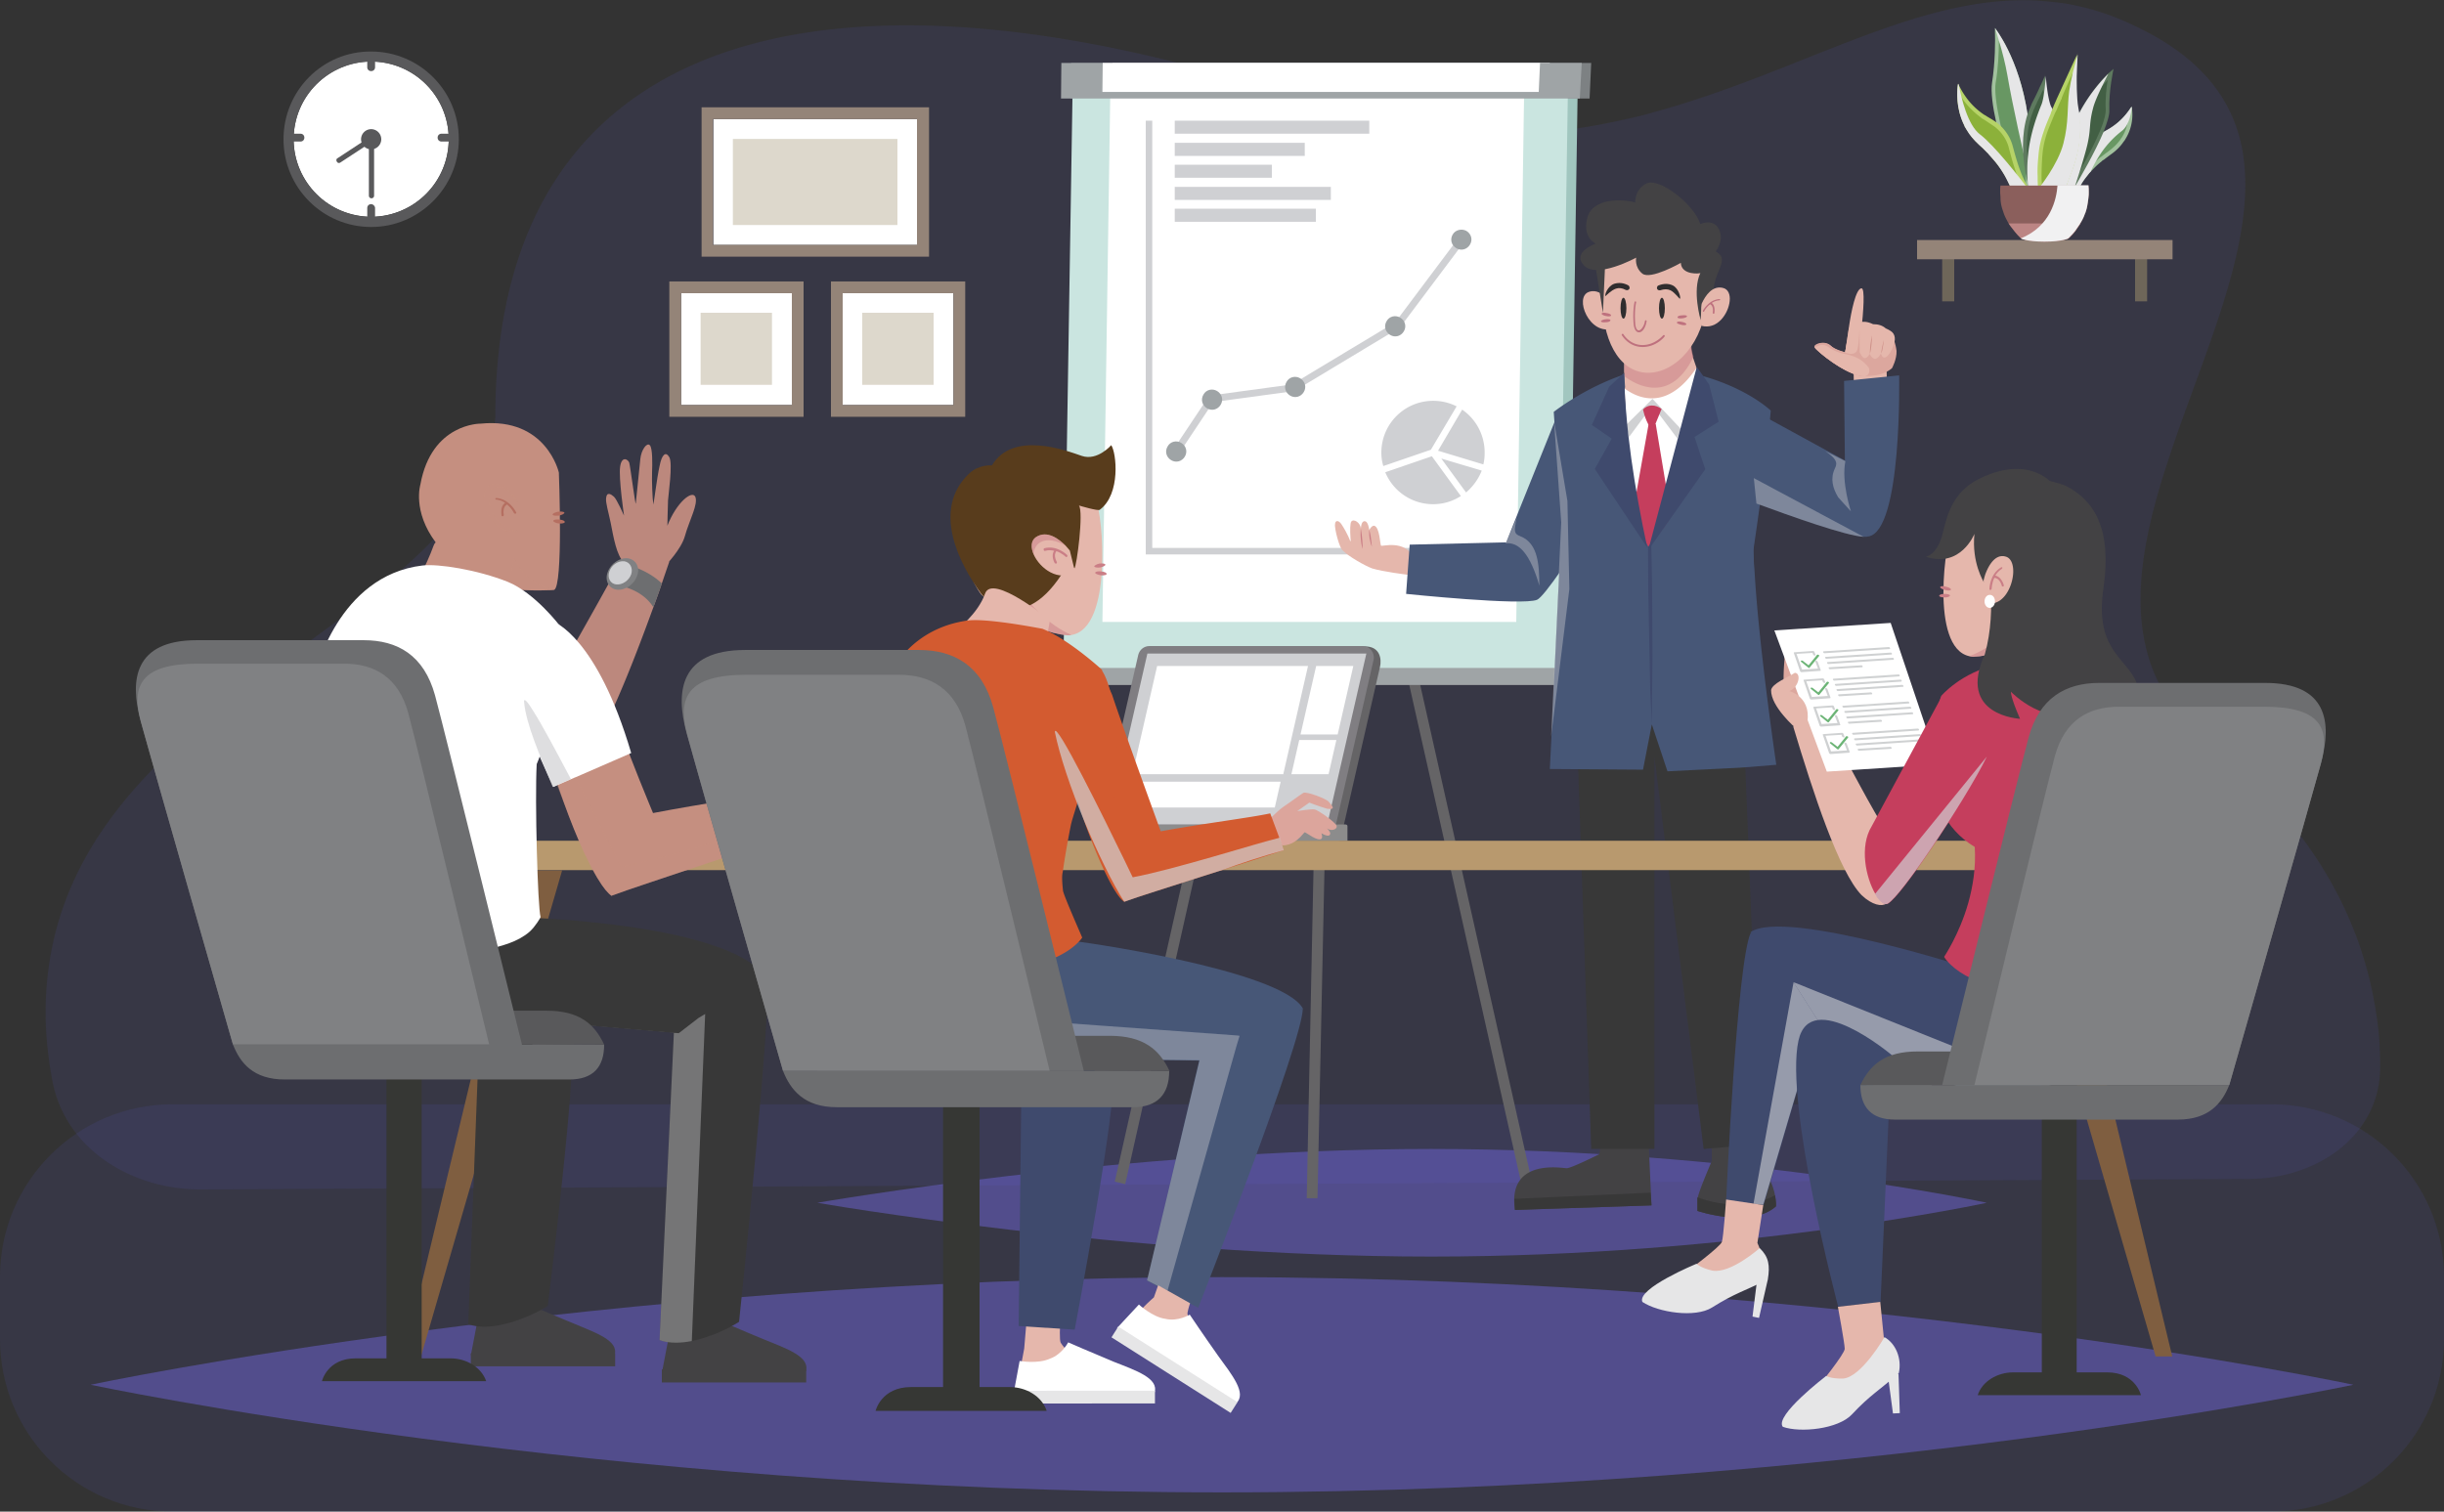 <svg width="708" height="438" fill="none" xmlns="http://www.w3.org/2000/svg"><rect width="100%" height="100%" fill="#333333" stroke="none"/><g clip-path="url(#clip0)"><path opacity=".1" d="M658 319.972H50c-27.614 0-50 22.385-50 50V388c0 27.614 22.386 50 50 50h608c27.614 0 50-22.386 50-50v-18.028c0-27.615-22.386-50-50-50z" fill="#615BE7"/><path opacity=".1" d="M689.498 308.254c.578 20.162-17.67 33.238-37.84 33.342l-593.313 3.058c-20.04.104-39.294-11.565-43.118-31.237a109.94 109.94 0 01-.78-4.502c-.067-.441-.193-.877-.193-1.323-.66-4.819-1.038-9.45-1.038-13.891-.189-92.892 125.269-111.225 130.272-172.743 0-122.753 113.091-135.7 246.667-87.695 30.775 8.222 57.301 6.71 80.995 1.229 1.039-.19 1.983-.473 2.927-.662 1.699-.378 3.398-.85 5.003-1.322C521.749 20.883 555.638-1.795 590.472.188c2.643.189 5.286.473 8.024.85 6.419 1.134 13.027 3.119 19.635 6.332 18.88 8.788 27.943 20.6 31.058 34.114.472 1.984.755 3.969.944 5.953 2.549 24.664-11.423 54.337-21.146 83.253-.377 1.229-.849 2.457-1.227 3.78l-.755 2.268c-9.44 29.956-12.744 58.684 13.593 79.379 32.285 25.42 44.274 54.053 47.767 77.583.566 3.591.944 7.087 1.038 10.489.095 1.418.095 2.741.095 4.064z" fill="#615BE7"/><path d="M566.117 75.032h-3.493v12.285h3.493V75.032zm55.885 0h-3.493v12.285h3.493V75.032z" fill="#6E6659"/><path d="M629.365 69.55h-74.01v5.576h74.01v-5.575z" fill="#948478"/><path d="M601.328 54.053l.095-.378c0-.094.094-.283.094-.378 0-.283.189-1.228.189-1.228.094-.567.189-1.229.377-1.796.378-1.795.756-3.402 1.228-4.725v-.094c.094-.284.188-.473.283-.756v-.095c.472-1.228.944-2.268 1.321-2.93.095-.188.284-.377.378-.472l.283-.283c.755-.567 1.699-1.04 2.738-1.512l.849-.378 1.227-.662c1.983-1.134 4.437-2.74 6.703-5.953.094 1.7-.094 4.725-1.888 7.654v.095l-.189.283c-.094.19-.283.378-.472.567l-.094.19c-.944 1.133-2.077 2.267-3.399 3.212-.66.473-1.321.945-1.982 1.512-.189.19-.378.378-.661.473-.189.189-.377.378-.566.472a32.41 32.41 0 00-2.549 2.552l-.283.283-.095.095c-.283.283-.472.567-.66.85l-.095.19a18.768 18.768 0 00-1.793 2.645s-.189.378-.284.473h-.755v.094z" fill="#689763"/><path d="M616.526 34.114a12.093 12.093 0 01-1.888 5.764l-.094.095-.189.283c-.094.19-.189.284-.283.473l-.189.189c-.849 1.134-1.982 2.079-3.209 3.024-.661.472-1.322.945-1.983 1.512h-.094c-.189.189-.378.283-.567.472-.188.19-.377.378-.566.473-.944.85-1.794 1.7-2.643 2.551l-.283.284-.095.094c-.283.284-.472.567-.755.85l-.283.284c-.472.567-.85 1.229-1.227 1.796v-.284c.094-.567.188-1.228.377-1.795.378-1.796.755-3.308 1.227-4.63v-.095c.095-.284.189-.473.284-.662l.094-.189c.378-1.228.85-2.079 1.227-2.646.095-.189.189-.283.283-.378l.189-.189c.755-.567 1.605-.945 2.643-1.512.284-.094.567-.283.85-.378.094-.094.189-.094.283-.189l.095-.094.283-.095.283-.094.566-.284c1.794-1.04 3.776-2.362 5.664-4.63zm.944-3.213c-2.454 3.874-5.192 5.764-7.646 7.087-.189.095-.378.19-.472.284-.094.094-.283.189-.378.189-1.416.661-2.643 1.228-3.681 1.984-.095.095-.283.19-.378.284-.189.189-.283.378-.472.567-.566.756-1.038 1.89-1.416 3.118l-.283.85c-.472 1.513-.849 3.214-1.227 4.726-.094.661-.283 1.323-.378 1.89-.094.378-.189.85-.189 1.134 0 .189-.094.283-.094.472v.284c0 .283-.094.472-.094.661h1.604l.284-.567c0-.094.094-.094.094-.189.472-.756 1.038-1.7 1.888-2.74.283-.284.472-.567.755-.945l.283-.284c.756-.756 1.511-1.606 2.549-2.457.189-.189.378-.283.567-.472.188-.19.377-.378.66-.473.567-.472 1.228-.945 1.983-1.512 1.51-1.04 2.737-2.268 3.587-3.496.189-.284.378-.473.566-.756 0-.095.095-.095.095-.19 2.549-4.063 2.077-8.032 1.888-9.166-.095-.189-.095-.283-.095-.283z" fill="#A1C19D"/><path d="M617.565 31.184c-.283 2.363-1.039 5.292-2.832 6.71-3.399 2.646-6.136 5.859-8.591 10.773-.188.378-.377.756-.472 1.04l-.283.283a6.646 6.646 0 00-.755.945c-.85 1.04-1.51 1.984-1.888 2.74 0 .095-.094.095-.094.189l-.284.567h-1.604c0-.189.094-.472.094-.661v-.284c0-.094.094-.283.094-.472.095-.378.095-.756.189-1.134.095-.567.284-1.229.378-1.89.378-1.512.755-3.213 1.227-4.725l.283-.85c.472-1.23.944-2.363 1.416-3.12.189-.188.283-.377.472-.566.095-.095.284-.19.378-.284 1.038-.756 2.265-1.323 3.681-1.984.095-.095.284-.095.378-.19.189-.094.378-.188.472-.283 2.454-1.323 5.192-3.213 7.646-7.087 0 0 0 .094.095.283z" fill="#E6E6E7"/><path d="M583.958 54.053c-.944-2.93-3.493-11.245-5.098-18.71-1.133-5.293-1.51-9.167-1.227-11.34.85-5.387.944-11.151.85-14.08 1.982 3.118 6.419 11.056 8.307 23.246.566 3.874.661 11.812.661 16.16v4.724h-3.493z" fill="#689763"/><path d="M579.049 11.907c2.171 3.78 5.57 11.056 7.174 21.356.567 3.875.661 11.718.661 16.065v4.158h-2.549c-1.038-3.213-3.492-11.15-5.003-18.238-1.133-5.292-1.51-8.977-1.227-11.15.755-4.348.944-8.978.944-12.191zm-1.133-3.78v1.04c.095 2.456.095 8.882-.849 14.836-.378 2.551.188 6.898 1.227 11.528 1.605 7.655 4.342 16.16 5.286 19.089h4.437v-5.292c0-5.008-.094-12.474-.661-16.254-2.454-16.253-9.44-24.947-9.44-24.947z" fill="#A1C19D"/><path d="M588.017 49.328v2.93c-2.077-8.694-4.909-21.263-6.514-30.523-1.133-6.52-3.587-13.608-3.587-13.608s6.986 8.694 9.44 25.042c.566 3.685.661 11.15.661 16.16z" fill="#E6E6E7"/><path d="M597.174 54.053c.283-7.37 2.171-14.364 5.569-20.884l.095-.095c3.021-5.67 6.513-9.544 8.401-11.34.095-.094.189-.094.189-.188-.377 2.268-1.038 6.425-.849 10.394.094 1.323-.472 3.402-1.7 6.237-2.36 5.765-6.513 12.947-8.307 15.97h-3.398v-.094z" fill="#425F44"/><path d="M610.579 23.152c-.378 2.363-.756 5.575-.567 8.694 0 .85-.189 2.551-1.605 5.953-2.265 5.481-6.23 12.474-8.118 15.593h-2.454c.377-7.088 2.171-13.797 5.475-20.034l.094-.19c2.455-4.535 5.192-7.937 7.175-10.016zm1.699-3.213s-.567.473-1.511 1.323c-1.982 1.89-5.475 5.859-8.496 11.529-2.926 5.575-5.475 12.852-5.664 21.735h4.248c0-.095.095-.095.095-.19 1.699-2.929 5.947-10.205 8.401-16.064 1.039-2.646 1.794-4.914 1.7-6.426-.189-5.67 1.227-11.907 1.227-11.907z" fill="#5E7A5F"/><path d="M610.767 21.357c-1.699 3.307-3.87 7.654-4.436 10.017-1.133 4.252-.661 5.764-1.416 9.45-.567 3.212-3.21 11.245-3.965 13.607 0 .095-.095.095-.095.19h-4.248c.189-8.884 2.738-16.16 5.664-21.736a47.649 47.649 0 018.496-11.528z" fill="#E6E6E7"/><path d="M588.206 54.053c-.094-.283-.094-.472-.189-.661v-.19l-.094-.094-.189-.85-.094-.378c-.472-2.268-1.133-5.86-1.133-9.734 0-3.307.472-6.237 1.321-8.883.189-.661.472-1.228.661-1.795l.283-.567.756-1.607c.566-1.134 1.038-2.079 1.416-2.929.188-.378.377-.756.472-1.04 0 0 .188-.283.188-.377.189-.378.284-.662.472-.945.189 1.984.567 4.724 1.133 6.52.095.283.189.567.283.756.095.094.095.283.189.378.095.189.095.283.189.472.472 1.418.472 3.497-.094 6.804v.095c-.378 2.173-1.039 5.008-1.983 8.6v.094c-.189.567-.283 1.228-.472 1.89 0 0-.377 1.417-.566 2.079v.094a70.867 70.867 0 00-.567 2.174l-.094.188h-1.888v-.094z" fill="#425F44"/><path d="M591.888 25.987c.189 1.607.472 3.308.944 4.63.094.284.189.567.283.756.095.19.095.284.189.378.094.095.094.19.189.378.472 1.323.377 3.402-.189 6.52v.095c-.378 2.268-1.038 5.103-1.982 8.6v.189c-.095.472-.284 1.04-.378 1.606l-.094.378v.095c-.189.567-.284 1.228-.472 1.795v.19c-.189.66-.378 1.228-.567 1.89h-1.038c0-.095 0-.095-.095-.19v-.378l-.094-.094c-.094-.19-.094-.473-.189-.662l-.094-.378c-.472-2.268-1.133-5.764-1.133-9.544 0-3.213.472-6.143 1.322-8.694.188-.567.472-1.229.66-1.796l.284-.567c0-.094.094-.189.094-.283l.378-.756.283-.662c.566-1.134 1.038-2.079 1.416-2.929l.283-.567zm.661-4.536s-.189.756-1.322 3.119c-.094.094-.094.283-.189.378-.188.283-.283.661-.472 1.039-.377.85-.849 1.796-1.416 2.93-.188.377-.472.85-.66 1.322 0 .095-.095.19-.095.284-.094.189-.189.378-.283.661-.283.662-.472 1.229-.755 1.89-.944 3.024-1.322 6.143-1.322 9.072 0 3.875.567 7.466 1.133 9.828 0 .095.094.284.094.378.095.284.189.567.189.85v.095c.095.284.095.567.189.756v.095c0 .094.094.188.094.283h2.644c.283-1.04.566-1.984.755-2.835.189-.661.377-1.323.566-1.89.189-.756.378-1.417.567-2.079.944-3.685 1.604-6.52 1.982-8.788.661-3.686.566-5.67.094-7.088-.094-.189-.094-.378-.188-.567-.095-.094-.095-.189-.189-.283-.095-.189-.189-.473-.283-.662-.756-2.551-1.228-6.992-1.322-8.41.189-.189.189-.378.189-.378z" fill="#5E7A5F"/><path d="M594.342 38.933c-.377 2.268-1.038 5.103-1.982 8.789a62.283 62.283 0 00-.566 2.079c-.189.661-.378 1.228-.567 1.89-.283.945-.566 1.89-.755 2.834h-2.737c0-.094-.095-.188-.095-.283v-.094c-.094-.19-.094-.473-.189-.757v-.094c-.188-2.268-.283-5.386.095-8.6.566-6.047 2.737-11.717 3.87-14.458.661-1.7 1.039-5.48 1.227-8.315.095 1.417.472 5.764 1.322 8.41.094.283.189.472.283.661 0 .095.095.19.189.284.094.189.189.378.189.567.283 1.323.377 3.402-.284 7.087z" fill="#E6E6E7"/><path d="M590.849 54.053c0-.661-.094-1.512-.094-2.457v-.661c0-1.89.094-3.686.189-5.387.094-1.04.189-2.079.377-3.024v-.189a34.438 34.438 0 011.039-3.969c.472-1.417 1.227-3.118 2.077-5.292 0 0 .283-.756.377-1.04.283-.66.566-1.322.85-2.078l.661-1.512.094-.095v-.189c1.699-3.78 3.398-7.56 4.531-10.016-.094 1.04-.094 2.362-.189 3.78 0 .094-.188 6.142.472 9.355.095.567.189 1.04.284 1.606 1.227 8.505-1.322 14.837-2.832 18.522l-.284.662c-.283.661-.472 1.323-.755 1.795h-6.797v.19z" fill="#8CB13A"/><path d="M600.478 21.073v.945c0 .095-.189 6.237.472 9.45.095.567.189 1.04.284 1.512v.094c1.227 8.316-1.322 14.553-2.738 18.239l-.283.756-.567 1.417h-6.136c0-.567-.094-1.228-.094-1.89v-.661c0-1.89.094-3.686.189-5.387.094-1.04.189-2.079.377-3.024v-.094a29.979 29.979 0 011.039-3.97c.472-1.322 1.227-3.118 2.077-5.197l.094-.189a2.83 2.83 0 01.378-.756l.849-1.984c.189-.473.472-.945.661-1.512l.189-.189v-.284a138.093 138.093 0 013.209-7.276zm1.416-5.67s-2.926 6.332-5.852 12.757c-.284.567-.473 1.134-.756 1.701a46.963 46.963 0 00-.849 2.08 4.63 4.63 0 00-.378 1.039c-.849 1.984-1.605 3.78-2.077 5.292a29.917 29.917 0 00-1.132 4.158c-.189 1.04-.284 2.079-.378 3.118-.189 1.985-.283 3.875-.189 5.481v.662c0 1.228.095 2.267.095 3.023h7.835c.283-.566.566-1.322.849-2.173 1.416-3.685 4.437-10.395 3.116-19.561-.095-.567-.189-1.04-.284-1.607-.566-2.929-.472-8.41-.472-9.26.095-2.93.284-5.387.284-6.237.188-.378.188-.473.188-.473z" fill="#B6D367"/><path d="M599.157 52.447c-.283.85-.661 1.606-.85 2.173h-7.741s5.57-6.804 7.175-13.04c1.605-6.238 1.038-10.396 1.699-15.31.472-3.212 1.605-7.748 2.454-10.489-.094.85-.188 3.308-.283 6.237 0 .756-.094 6.331.472 9.26.095.568.189 1.135.283 1.607 1.228 9.167-1.793 15.876-3.209 19.562z" fill="#E6E6E7"/><path d="M582.92 54.053a6.518 6.518 0 01-.283-.756l-.094-.283c-.472-1.134-1.133-2.268-1.888-3.497v-.094l-.095-.095c-.189-.378-.472-.756-.755-1.134a33.857 33.857 0 00-2.832-3.59l-.755-.851-.661-.662c-.566-.567-1.227-1.134-1.794-1.7-1.321-1.23-2.548-2.647-3.492-4.159l-.095-.094c-.189-.284-.283-.567-.472-.85l-.094-.19c0-.094-.095-.094-.095-.189-1.888-3.874-2.076-7.748-1.982-9.922 2.266 3.969 4.72 6.048 6.702 7.465l.284.19c.283.188.66.377.944.566a4177.179 4177.179 0 002.548 1.701c1.133.756 3.682 2.93 4.626 6.804.85 3.497 2.266 8.316 4.154 11.34h-3.871z" fill="#8CB13A"/><path d="M568.099 28.066c1.982 2.93 3.965 4.63 5.57 5.859l.472.378c.283.189.661.378.944.567l.849.567 1.7 1.134c1.038.756 3.492 2.835 4.342 6.426.85 3.213 1.982 7.56 3.682 10.678h-2.455c-.094-.094-.094-.283-.189-.378l-.094-.189-.094-.094c-.472-1.134-1.133-2.268-1.794-3.402v-.19l-.283-.283c-.283-.378-.472-.756-.755-1.134-.85-1.228-1.794-2.457-2.927-3.59l-.283-.284-.283-.284-.378-.378-.189-.189-.094-.094a75.575 75.575 0 01-.283-.284c-.567-.567-1.133-1.04-1.699-1.606-1.322-1.134-2.36-2.457-3.304-3.97l-.095-.188c-.189-.284-.283-.473-.377-.662l-.095-.189-.094-.189v-.094c-1.228-3.024-1.7-5.86-1.794-7.938zm-.849-3.874s-.001.189-.095.472c-.189 1.512-.661 6.52 1.888 11.623 0 .095.095.19.095.284.188.283.377.661.566.945.944 1.512 2.077 3.024 3.587 4.347.661.661 1.322 1.228 1.983 1.89.188.189.377.472.66.661.189.19.378.378.567.662 1.133 1.228 1.982 2.362 2.832 3.496.283.378.566.756.755 1.134.85 1.323 1.51 2.551 1.888 3.496 0 .095.094.19.094.19.189.377.378.755.472 1.133h5.287c-2.36-3.023-3.965-9.26-4.72-12-1.133-4.537-4.437-6.805-4.815-7.088-.755-.567-1.604-1.04-2.548-1.607-.284-.189-.567-.378-.944-.567-2.36-1.606-5.098-3.969-7.458-8.788 0-.095-.094-.189-.094-.284z" fill="#B6D367"/><path d="M587.451 54.62h-4.909c-.094-.283-.283-.661-.472-1.134 0-.094-.094-.189-.094-.189-.472-.945-1.039-2.173-1.888-3.496-.283-.378-.472-.756-.755-1.134-.756-1.134-1.7-2.268-2.832-3.497-.189-.189-.378-.378-.567-.661l-.661-.662c-.566-.661-1.227-1.228-1.982-1.89-1.51-1.417-2.738-2.835-3.587-4.347-.189-.283-.378-.661-.566-.945 0-.094-.095-.189-.095-.283-2.549-5.103-2.077-10.206-1.888-11.623 0-.284.095-.473.095-.473.094.095.094.189.188.284.755 3.874 2.549 11.623 6.136 14.363 4.154 3.119 11.8 12.947 13.877 15.687z" fill="#E6E6E7"/><path d="M605.104 55.66c0 .567 0 1.039-.095 1.606-.094 1.04-.283 2.079-.472 3.024-.189.567-.283 1.134-.566 1.7-.378.946-.755 1.796-1.227 2.647-.095.189-.189.283-.284.472-.377.567-.849 1.229-1.227 1.796-.566.756-1.321 1.512-1.982 2.173 0 0-1.699.945-6.891.945s-6.892-.945-6.892-.945c-.66-.661-1.321-1.323-1.888-2.079-.472-.567-.849-1.134-1.321-1.7-.095-.19-.283-.379-.378-.568-.472-.85-.944-1.7-1.321-2.646l-.567-1.7a10.808 10.808 0 01-.472-3.119c0-.567-.094-1.04-.094-1.606 0-.662 0-1.229.094-1.89h25.488c.095.566.095 1.228.095 1.89z" fill="#8B5F5C"/><path d="M602.743 64.637c-.094.189-.189.283-.283.472-.378.567-.85 1.229-1.227 1.796-.567.756-1.322 1.512-1.983 2.173 0 0-1.699.945-6.891.945s-6.891-.945-6.891-.945c-.661-.661-1.322-1.323-1.888-2.079-.472-.567-.85-1.134-1.322-1.7-.094-.19-.283-.379-.377-.568h20.862v-.094z" fill="#BC8584"/><path d="M605.104 55.66c0 .567 0 1.039-.095 1.606-.094 1.04-.283 2.079-.472 3.024-.189.567-.283 1.134-.566 1.7-.378 1.135-.944 2.174-1.605 3.12-.378.566-.85 1.228-1.227 1.795-.567.756-1.322 1.512-1.983 2.173 0 0-1.699.945-6.891.945s-6.891-.945-6.891-.945c8.685-3.496 10.384-11.34 10.667-15.403h8.968c.095.662.095 1.323.095 1.985z" fill="#F1F1F2"/><path d="M129.374 45.58c2.91-12.074-4.51-24.224-16.572-27.137-12.062-2.913-24.199 4.514-27.109 16.59-2.91 12.074 4.51 24.224 16.572 27.136 12.062 2.913 24.199-4.514 27.109-16.589z" fill="#fff"/><path d="M132.915 40.35c0-14.08-11.422-25.42-25.393-25.42-14.066-.094-25.394 11.34-25.394 25.42 0 14.081 11.422 25.42 25.394 25.42 13.971 0 25.393-11.433 25.393-25.42zm-2.926 0c0 12.38-10.101 22.491-22.467 22.491-12.367 0-22.468-10.111-22.468-22.49 0-12.38 10.101-22.49 22.468-22.49 12.366 0 22.467 10.016 22.467 22.49z" fill="#59595B"/><path d="M107.521 59.156c-.66 0-1.132.473-1.132 1.134v2.362c0 .662.472 1.134 1.132 1.134.661 0 1.133-.472 1.133-1.134V60.29c0-.567-.566-1.134-1.133-1.134zm0-43.186c-.66 0-1.132.473-1.132 1.134v2.363c0 .661.472 1.134 1.132 1.134.661 0 1.133-.473 1.133-1.134v-2.363c0-.661-.566-1.134-1.133-1.134zm19.258 23.908c0 .662.472 1.134 1.133 1.134h2.36c.661 0 1.133-.472 1.133-1.134 0-.661-.472-1.134-1.133-1.134h-2.36c-.661 0-1.133.473-1.133 1.134zm-43.235 0c0 .662.472 1.134 1.133 1.134h2.36c.66 0 1.132-.472 1.132-1.134 0-.661-.471-1.134-1.132-1.134h-2.36c-.567 0-1.133.473-1.133 1.134zm23.978-.283c-.094 0-.283 0-.378.094l-9.345 6.143c-.378.189-.472.661-.189 1.04.189.377.66.472 1.038.188l8.213-5.386v15.025c0 .378.283.756.755.756a.745.745 0 00.756-.756V40.351c0-.284-.189-.473-.378-.662-.283-.094-.378-.094-.472-.094z" fill="#59595B"/><path d="M107.522 43.28a2.942 2.942 0 01-2.926-2.93 2.942 2.942 0 012.926-2.929 2.943 2.943 0 012.927 2.93 2.943 2.943 0 01-2.927 2.93z" fill="#59595B"/><path d="M262.904 37.327h-53.43v30.712h53.43V37.327z" fill="#DDD8CC"/><path d="M259.978 40.256v24.948h-47.672V40.256h47.672zm5.758-5.764h-59.094v36.476h59.094V34.492z" fill="#fff"/><path d="M269.134 31.09h-65.891v43.28h65.891V31.09zm-62.587 39.878V34.492h59.095v36.476h-59.095z" fill="#948478"/><path d="M273.382 87.789H246.95v26.649h26.432V87.789z" fill="#DDD8CC"/><path d="M270.456 90.624v20.884h-20.674V90.624h20.674zm5.758-5.67h-32.096v32.413h32.096V84.954z" fill="#fff"/><path d="M279.613 81.552H240.72v39.217h38.893V81.552zm-35.495 35.815V84.954h32.096v32.413h-32.096z" fill="#948478"/><path d="M226.56 87.789h-26.432v26.649h26.432V87.789z" fill="#DDD8CC"/><path d="M223.633 90.624v20.884H202.96V90.624h20.673zm5.759-5.67h-32.096v32.413h32.096V84.954z" fill="#fff"/><path d="M232.79 81.552h-38.893v39.217h38.893V81.552zm-35.494 35.815V84.954h32.096v32.413h-32.096z" fill="#948478"/><path opacity=".8" d="M681.757 401.24S534.965 432.425 354 432.425 26.243 401.24 26.243 401.24 173.035 370.056 354 370.056s327.757 31.184 327.757 31.184zm-106.2-52.73s-72.028 15.592-160.953 15.592c-88.924 0-177.849-15.592-177.849-15.592s89.019-15.592 177.849-15.592c88.831 0 160.953 15.592 160.953 15.592z" fill="#776AEB" fill-opacity=".53"/><path d="M378.544 347.187h3.115l3.21-151.103h-3.21l-3.115 151.103zm-55.602-4.819l3.021.756 33.04-147.04-3.021-.661-33.04 146.945zm120.833 0l-3.021.756-33.04-147.04 3.021-.661 33.04 146.945z" fill="#656466"/><path d="M310.859 194.194h143.583l2.643-171.23H313.503l-2.644 171.23z" fill="#A1C6BF"/><path d="M322.188 183.043h119.888l2.171-155.26H324.453l-2.265 155.26z" fill="#fff"/><path d="M307.178 198.447h151.04l.377-4.914H307.272l-.094 4.914zm2.926-169.909h150.38l.472-10.3H310.293l-.189 10.3z" fill="#7D8183"/><path d="M322.188 26.648h126.307l.472-8.41H322.282l-.094 8.41z" fill="#fff"/><path d="M308.027 194.194H451.61l2.643-171.23H310.765l-2.738 171.23z" fill="#CAE5E0"/><path d="M319.355 180.208h119.888l2.266-152.425H321.621l-2.266 152.425z" fill="#fff"/><path d="M304.44 198.447h151.04l.284-4.914H304.535l-.095 4.914zm2.927-169.909h150.285l.566-10.3H307.462l-.095 10.3z" fill="#9FA4A6"/><path d="M319.355 26.648h126.402l.378-8.41H319.45l-.095 8.41z" fill="#fff"/><path d="M433.391 160.647h-101.48V34.964h1.888v123.793h99.592v1.89zM396.669 34.964h-56.357v3.78h56.357v-3.78z" fill="#CFD0D3"/><path d="M377.978 41.39h-37.666v3.78h37.666v-3.78zm-9.534 6.332h-28.132v3.78h28.132v-3.78zm17.086 6.426h-45.218v3.78h45.218v-3.78zm-4.342 6.331h-40.876v3.78h40.876v-3.78zm36.343 72.386l7.175 9.828c1.982-1.701 3.587-3.875 4.531-6.332l-11.706-3.496zm6.043-14.175l-6.986 11.907 13.122 3.969c.283-1.134.377-2.268.377-3.402 0-5.198-2.549-9.734-6.513-12.474zm-8.78 13.513l-13.499 4.631a14.99 14.99 0 0013.877 9.26c2.926 0 5.664-.85 8.024-2.362l-8.402-11.529zm-.283-1.89l7.458-12.568a15.001 15.001 0 00-6.797-1.607c-8.307 0-15.01 6.71-15.01 15.026 0 1.323.189 2.646.567 3.874l13.782-4.725z" fill="#CFD0D3"/><path d="M340.312 131.447l10.573-15.876 23.695-3.212 30.302-18.239 18.502-24.664" stroke="#CFD0D3" stroke-width="2" stroke-miterlimit="10"/><path d="M342.2 128.329c1.416.85 1.888 2.551 1.039 3.969-.85 1.417-2.549 1.89-3.965 1.039-1.416-.85-1.888-2.551-1.038-3.969.755-1.417 2.548-1.89 3.964-1.039zm10.384-15.025c1.416.85 1.888 2.551 1.039 3.968-.85 1.418-2.549 1.89-3.965 1.04-1.416-.851-1.888-2.552-1.039-3.969.756-1.417 2.549-1.89 3.965-1.039zm24.072-3.686c1.416.851 1.888 2.552 1.039 3.969-.85 1.417-2.549 1.89-3.965 1.039-1.416-.85-1.888-2.551-1.038-3.968.755-1.418 2.548-1.89 3.964-1.04zm28.981-17.577c1.416.85 1.888 2.552 1.038 3.97-.849 1.417-2.548 1.89-3.964 1.039-1.416-.85-1.888-2.552-1.039-3.97.755-1.417 2.549-1.89 3.965-1.039zM424.8 66.905c1.416.85 1.888 2.551 1.038 3.969-.849 1.417-2.548 1.89-3.964 1.04-1.416-.851-1.888-2.552-1.039-3.97.755-1.323 2.549-1.795 3.965-1.04z" fill="#9FA4A6"/><path d="M463.787 331.122l-.472 3.308s-8.118 4.063-9.44 4.063c-1.322 0-17.275-3.024-15.01 12.096l39.554-1.323-.85-18.616-13.782.472zm27.942 16.065v3.685s15.388 5.198 22.751-1.323c0 0 .094-1.322-.283-3.212a16.518 16.518 0 00-5.287-9.356l-1.416-8.221-11.611 2.929v4.725s-3.682 8.505-4.059 10.584c0 0-.095.095-.095.189z" fill="#434244"/><path d="M504.379 191.643l5.57 139.857-16.426 1.418-14.254-113.682v113.682h-18.314l-4.814-140.708 48.238-.567zm-12.65 155.544v3.685s15.388 5.198 22.751-1.323c0 0 .094-1.322-.283-3.212-10.29 5.48-21.712.85-22.468.567.095.094 0 .189 0 .283zm-13.31 2.079l-.283-3.685-39.459 1.795.189 3.213 39.553-1.323z" fill="#383838"/><path d="M407.431 166.412s31.529 7.654 35.966 5.292c4.342-2.268 16.048-21.735 16.048-21.735l-8.779-11.34-13.971 21.829-28.226-1.228" fill="#E5B7AC"/><path d="M407.525 166.506s-6.892-.85-10.007-1.795c-2.077-.756-6.891-3.497-8.401-5.103-1.039-.378-2.644-6.71-2.36-7.749 0-1.04.944-1.323 1.888.094 1.888 2.93 2.454 4.725 2.454 4.725l5.003 3.78s-3.587 1.04-4.153.095c-.567-.945-1.228-8.6-.472-9.45.66-.851 2.643.283 2.737 2.079 0 0 .095-1.796.755-2.079.661-.284 1.322.094 1.7 2.457 0 0 .66-1.323 1.416-1.229 1.604.378 1.699 5.387 1.982 5.765.283.378 6.608-1.89 9.534 3.402 3.021 5.386-2.076 5.008-2.076 5.008z" fill="#E5B7AC"/><path d="M394.214 153.182a15.238 15.238 0 000 2.929c.095.945.189 1.985.567 2.93-.095-1.89-.189-3.875-.567-5.859zm2.455.378c-.094.85 0 1.606.094 2.457.189.756.284 1.606.661 2.362-.189-1.606-.283-3.213-.755-4.819z" fill="#CA7E86"/><path d="M478.042 124.643s-28.509 47.25-32.757 49.139c-4.248 1.796-37.949-1.7-37.949-1.7l1.038-14.27 27.943-.661 14.537-36.193s14.255-9.733 27.188 3.685z" fill="#475777"/><path opacity=".4" d="M436.128 157.434l3.304-7.371c-.944 3.78-.85 4.631.944 5.292 5.381 2.079 5.475 8.694 5.57 14.364-2.644-9.072-5.853-12.757-9.818-12.285z" fill="#D0D1D3"/><path d="M514.574 221.599l-8.024.661-2.549.189-20.957 1.04-4.531-13.608-2.549 13.135-26.998-.189.472-9.355 2.926-62.086-1.982-27.877-.095-1.417-.188-2.741s12.744-10.111 28.414-12.946c23.317 1.701 34.456 12.568 34.456 12.568s-.189 2.457-.661 6.615a781.842 781.842 0 01-4.059 31.657c0 .284-.189.851-.189 1.512-.094.851 0 1.985 0 3.308v.094c0 .851.095 1.796.189 2.835v.095c1.227 22.207 6.325 56.51 6.325 56.51z" fill="#475777"/><path opacity=".4" d="M449.344 213.472l2.926-62.086-1.982-27.877-.095-1.512 3.871 23.152.566 25.515-5.286 42.808z" fill="#D0D1D3"/><path d="M537.042 117.367c.094-.284-.095-11.623-.095-11.623l9.535-.662.283 12.568-9.723-.283z" fill="#E5B7AC"/><path d="M548.087 106.689s1.416-2.552 1.321-5.009c-.283-2.362-1.038-3.874-1.038-3.874l-12.744-2.835s-1.322 7.938-1.133 8.127c.189.189 4.059 5.764 4.059 5.764s6.042.851 9.535-2.173z" fill="#DCA79E"/><path d="M535.248 98.656l-.661 3.497s-3.02-.756-4.153-1.89c-1.794-1.701-5.003-.473-4.72.378.283.85 9.157 8.316 14.443 8.41 0 0 1.888-1.795 1.038-4.347-.755-2.551-5.947-6.048-5.947-6.048z" fill="#DCA79E"/><path d="M541.195 104.704c.189.662.283 1.323.189 1.89-.189 1.512-1.227 2.457-1.227 2.457-4.248-.094-10.951-5.008-13.499-7.371-.472-.378-.756-.756-.944-.945 0-.094-.095-.094-.095-.189-.283-.85 2.927-2.079 4.72-.378 1.133 1.134 4.154 1.89 4.154 1.89l.661-3.496c.094.094 5.286 3.591 6.041 6.142z" fill="#DCA79E"/><path d="M541.384 106.594c.661 2.174-1.227 2.457-1.227 2.457-4.248-.094-10.95-5.008-13.499-7.371-.472-.378-.755-.756-.944-.945.472-.378 1.321-.661 1.793-.756 1.322-.283 2.832 1.04 2.832 1.04s1.7 1.134 4.343 1.606c2.737.567 4.909 1.512 6.702 3.969zm-2.738-13.23c1.133-.189 2.172-.283 3.965.567 1.511 0 2.738.378 3.682 1.229 1.133.472 1.982 1.04 2.266 1.606.755 1.323.188 2.93-.567 4.631l-.094.094c-.095.095-.095.284-.189.378-.283.567-.944 1.512-1.605 1.701-.944.284-1.133-1.134-1.227-1.134 0 0-.661 1.323-1.51 1.512-.85.284-1.794-1.417-1.794-1.417s-.378 1.039-1.227 1.228c-.85.189-1.416-1.512-1.605-1.606" fill="#E5B7AC"/><path d="M538.647 95.916c.189 0 .283-.095.377-.095h.189c.567-5.386 1.133-12.474 0-12.284-1.605.188-2.926 6.614-3.587 11.15 0 .19-1.038 7.277-1.133 7.466.567.189 2.643.945 3.399-.473.472-.945.66-3.59.755-5.764z" fill="#E5B7AC"/><path d="M544.971 102.436c0-.661.188-1.323.283-1.984.189-.662.283-1.323.472-1.89 0 .661-.189 1.323-.283 1.984-.095.662-.189 1.229-.472 1.89zm-3.304.095c0-.945.094-1.796.189-2.74.094-.851.283-1.796.472-2.647 0 .945-.095 1.796-.189 2.74-.094.946-.189 1.796-.472 2.647z" fill="#CD9088"/><path d="M541.195 155.45c9.911-1.418 8.967-46.682 8.967-46.682l-15.953 1.606.283 27.972 6.703 17.104z" fill="#475777"/><path d="M541.195 155.45c-.283.094-.755.094-1.227.094-5.192-.283-21.052-5.953-31.058-9.639-5.003-1.889-8.496-3.212-8.496-3.212.566-18.711 6.891-24.098 6.891-24.098l31.813 17.388 2.077 19.467z" fill="#475777"/><path opacity=".4" d="M539.873 155.544c-5.192-.283-21.051-5.953-31.057-9.639l-.755-7.37 31.812 17.009zm-3.681-7.371s-2.832-8.504-1.605-14.552l-5.853-2.93c3.21 2.174 3.682 3.308 2.832 5.009-1.416 2.929-.66 5.764.944 8.41l3.682 4.063z" fill="#D0D1D3"/><path d="M477.381 151.103l.094 19.561.378 19.656.189 9.733.472 9.828.094-9.828.094-9.828-.094-19.561-.378-19.561-.283-9.828-.377-9.828-.189 9.828" fill="#3F4A6D"/><path d="M491.918 107.823l-.944 4.347s-.378 1.039-1.038 2.646c-2.077 5.48-7.175 17.86-11.989 23.53-5.003-10.49-6.703-18.711-7.269-22.964-.283-2.173.094-3.212.094-3.212s-.283-3.78-.283-4.631v-7.465l8.779 1.417 10.668-10.206s-.095.756-.189 1.985c-.095 1.7-.189 4.158 0 6.426.094 1.228.377 2.551.661 3.78.755 2.362 1.51 4.347 1.51 4.347z" fill="#E5B7AC"/><path opacity=".5" d="M490.597 103.381c-6.797 13.891-16.709 8.127-20.013 5.67v-6.898l8.779 1.417 10.573-10.395c-.094 1.701-.189 4.158 0 6.426.094 1.323.283 2.646.661 3.78z" fill="#CA7E86"/><path d="M491.446 114.816c-1.604 4.346-5.097 26.932-8.779 33.641-1.699 3.213-3.587 6.142-5.381 8.221a55.662 55.662 0 01-2.832-7.087c-3.209-9.639-3.398-32.98-3.87-37.043 6.042 4.441 13.782 4.63 20.862-5.954v8.222z" fill="#fff"/><path d="M471.056 123.131l7.646-7.559 8.213 8.693-1.039 2.741-7.174-9.544-6.797 9.166-.849-3.497z" fill="#D0D1D3"/><path d="M475.965 118.69c1.321-1.607 3.681-1.512 5.381-.189l-2.644 6.426c-1.416-1.985-2.265-4.064-2.737-6.237z" fill="#C53E5D"/><path d="M484.083 149.496c-1.699 3.213-4.814 6.804-6.608 8.883-1.133-2.362-3.776-6.52-4.625-8.883l4.72-26.554 2.076-.094 4.437 26.648z" fill="#C53E5D"/><path d="M491.54 106.311l-14.065 53.108 16.52-23.436-3.116-9.355 6.986-4.442-2.738-10.772-3.587-5.103zm-21.051 1.701c.283 15.97 3.021 33.452 6.703 50.651l-15.199-22.774 4.909-8.789-5.758-3.969 5.003-11.056 4.342-4.063z" fill="#3F4A6D"/><path d="M467.375 89.868s-2.644-6.804-7.08-5.292c-4.437 1.512.188 12.852 6.891 10.584l.189-5.292z" fill="#E5B7AC"/><path d="M464.26 85.71c-.378 12.285 4.531 22.018 12.838 22.302 8.307.283 16.803-9.072 17.181-21.357.377-12.285-6.042-22.49-14.349-22.68-5.57-.189-11.8 4.442-14.538 11.057-1.416 3.213-1.038 6.71-1.132 10.678z" fill="#E5B7AC"/><path d="M486.915 76.166s-8.779 5.008-11.139 3.118c-2.36-1.89-1.793-4.63-1.793-4.63s-11.423 6.237-15.104 2.268c-3.682-3.875 3.398-6.332 3.398-6.332s-3.776-1.606-2.549-7.087c1.322-6.52 10.856-5.764 13.971-4.82 0 0-.188-3.968 3.399-5.575 3.587-1.606 13.499 5.859 15.481 11.812 0 0 3.682-1.795 5.381 1.512 1.605 3.308-.944 6.426-.944 6.426s1.794.85 1.794 2.268c.094 2.646-2.549 4.82-2.549 10.867 0 0-3.682 1.702-3.587 6.804 0 0-2.549-8.599-.095-13.702 0 .19-5.475.756-5.664-2.93z" fill="#434244"/><path d="M492.863 94.404c4.625 1.228 7.835-3.497 8.212-7.182.189-1.795-.377-3.402-1.888-3.78-3.209-.85-5.192 2.363-6.136 4.347-.472.756-.188 6.615-.188 6.615z" fill="#E5B7AC"/><path d="M498.054 86.655c-3.115.284-4.626 3.213-4.72 3.307-.094.095 0 .284.094.378h.095c.094 0 .189-.094.189-.189 0 0 .566-1.134 1.699-1.984 1.133.567.755 2.457.755 2.457 0 .094.094.283.189.283h.094a.203.203 0 00.189-.189c0-.094.378-2.079-.755-2.929a4.533 4.533 0 012.077-.756h.094c.094 0 .283-.094.283-.284 0 0-.189-.094-.283-.094z" fill="#BE717E"/><path d="M462.277 77.678l2.077 12.946.661-14.742-2.738 1.796z" fill="#434244"/><path d="M485.972 91.947c0 .283.661.378 1.416.283.755-.094 1.322-.378 1.322-.567 0-.283-.661-.378-1.416-.283-.756 0-1.416.283-1.322.567zm-.189 1.512c0-.284.661-.378 1.416-.19.755.095 1.321.473 1.321.662 0 .284-.66.378-1.416.19-.849-.19-1.416-.473-1.321-.662zm-19.258-.662c0-.283-.661-.378-1.416-.283-.755.094-1.322.378-1.322.567 0 .283.661.378 1.416.283.755 0 1.322-.283 1.322-.567zm.188-1.417c0 .283-.661.378-1.416.189-.755-.095-1.321-.473-1.321-.662 0-.283.66-.378 1.416-.189.755.095 1.321.378 1.321.662zm8.119 4.914h-.095c-.377 0-1.321-.284-1.51-2.646-.283-3.875.283-6.048.283-6.142 0-.095.189-.19.283-.19.095 0 .189.19.189.284 0 0-.566 2.173-.283 5.953.094 1.607.566 2.174 1.038 2.174.567 0 1.511-1.04 1.794-2.74 0-.095.189-.19.283-.19.189 0 .189.19.189.284-.283 1.89-1.227 3.213-2.171 3.213zm.85 4.252c3.965.095 6.419-2.835 6.514-3.024a.289.289 0 000-.378c-.095-.094-.284-.094-.378 0 0 0-2.454 2.93-6.136 2.835-3.682-.094-5.381-3.118-5.381-3.118-.094-.095-.189-.19-.377-.095-.095.095-.189.19-.095.378.095.095 1.888 3.308 5.853 3.402z" fill="#BE717E"/><path d="M468.13 83.631c.849-.283 1.793-.189 2.832.378.377.189.849 0 1.038-.284.189-.377 0-.85-.283-1.039-1.416-.756-2.738-.85-4.059-.472-1.983.661-2.926 3.401-2.549 3.59 0 0 1.605-1.7 3.021-2.173zm18.502 2.929c.378-.094-.283-3.023-2.077-3.874-1.227-.567-2.549-.567-4.059 0-.378.094-.566.567-.472.945.094.378.566.567.944.472 1.133-.377 2.077-.377 2.926 0 1.228.568 2.644 2.552 2.738 2.458zM471.15 89.3c0 1.702-.377 3.025-.849 3.025s-.85-1.323-.85-3.024.378-3.024.85-3.024.849 1.418.849 3.024zm11.14 0c0 1.702-.378 3.025-.85 3.025s-.849-1.323-.849-3.024.377-3.024.849-3.024.85 1.418.85 3.024z" fill="#302E2F"/><path d="M385.341 244.845h-61.738c-2.171 0-3.682-1.984-3.21-4.063l11.234-49.139c.377-1.512 1.699-3.497 3.21-3.497l60.604-.85c4.437 0 4.815 3.78 4.343 5.859l-11.234 49.139c-.283 1.512-1.605 2.551-3.209 2.551z" fill="#656466"/><path d="M383.453 242.955h-61.738c-2.171 0-3.681-1.984-3.209-4.063l11.233-49.139c.378-1.512 1.699-2.552 3.21-2.552h61.737c2.172 0 3.682 1.985 3.21 4.064l-11.234 49.139c-.283 1.512-1.604 2.551-3.209 2.551z" fill="#807E82"/><path d="M384.491 238.892h-63.436l11.328-49.517h63.436l-11.328 49.517z" fill="#CFD0D3"/><path d="M390.344 243.711h-70.045v-4.63l69.478-.189c.378 0 .661.283.567.661v4.158z" fill="#8C8C8C"/><path d="M371.747 224.339H328.04l7.174-31.373h43.708l-7.175 31.373zm15.765-11.529H376.75l4.531-19.844h10.762l-4.531 19.844zm-2.643 11.529h-10.762l2.266-9.922h10.762l-2.266 9.922zm-15.576 9.639h-43.424l1.699-7.465h43.424l-1.699 7.465z" fill="#fff"/><path d="M121.964 393.019h-4.908l33.889-140.803h11.895l-40.876 140.803zm502.491 0h4.815l-33.796-140.803H583.58l40.875 140.803z" fill="#7F5E40"/><path d="M146.414 243.617h453.592c3.587 0 6.419 1.89 6.419 4.252 0 2.363-2.927 4.253-6.419 4.253H146.414c-3.588 0-6.42-1.89-6.42-4.253-.094-2.268 2.832-4.252 6.42-4.252z" fill="#B8996E"/><path d="M507.117 270.076l11.895 17.577 4.248 6.331 3.304 1.607 56.64 26.932 11.516-1.89-1.132-2.173-.472-.851-2.266-4.252-5.381-10.301-12.461-21.734c.095 0-55.696-18.239-65.891-11.246z" fill="#3F4A6D"/><path d="M527.224 292.851l-.566 2.74-15.765 53.581-2.832-.284-8.024-.85s3.115-69.551 7.174-77.867l13.028 14.742 6.985 7.938z" fill="#3F4A6D"/><path opacity=".6" d="M526.564 295.591l-15.765 53.486-2.832-.283 11.045-61.141.566-3.024 6.986 10.962z" fill="#D0D1D3"/><path opacity=".6" d="M526.564 295.591l56.64 26.932 9.912-4.914 3.776-1.89-5.947-2.457-70.8-28.444-.567-.189" fill="#D0D1D3"/><path d="M500.037 347.565s-.755 10.867-1.227 12.285c-.472 1.417-9.346 8.032-12.461 10.395-3.115 2.362-7.835 2.362-8.685 3.969-.85 1.606 1.133 3.78 6.797 3.78 5.569 0 9.723-4.725 14.065-5.009 4.343-.378 12.084 0 12.933-2.835.85-2.835-2.36-10.017-2.36-10.017l1.699-10.961-10.761-1.607z" fill="#E5B7AC"/><path d="M512.12 370.717l-2.548 11.151-1.888-.378 1.416-11.34 3.02.567z" fill="#E6E6E7"/><path d="M475.776 377.238c4.531 3.024 15.293 4.725 20.202 1.606 6.608-4.158 9.534-4.819 16.142-8.127.661-4.063.283-6.52-2.36-9.072 0 0-8.401 7.466-13.688 6.521-3.398-.756-4.625-1.985-4.625-1.985s-17.37 7.182-15.671 11.057z" fill="#E6E6E7"/><path d="M520.993 301.544c-4.059 18.333 11.517 77.111 11.517 77.111l12.272-1.417 3.115-71.63s-23.505-19.75-26.904-4.064z" fill="#3F4A6D"/><path d="M532.416 378.655s1.983 10.678 1.983 12.19c-.095 1.512-6.986 10.112-9.44 13.136-2.455 3.024-6.986 4.252-7.364 6.047-.377 1.701 2.077 3.308 7.458 1.89 5.475-1.417 8.213-6.992 12.272-8.41 4.059-1.417 11.706-3.024 11.8-5.953.094-2.93-3.398-9.923-3.398-9.923l-1.039-10.394-12.272 1.417z" fill="#E5B7AC"/><path d="M549.975 398.027l.377 11.434-1.982.095-1.511-11.34 3.116-.189z" fill="#E6E6E7"/><path d="M516.463 413.43c5.097 1.796 16.048.662 20.012-3.591 5.287-5.669 8.024-6.992 13.594-12.001.944-4.252-.944-8.599-4.154-10.395 0 0-6.702 11.624-11.988 12.002-3.493.094-4.909-.756-4.909-.756s-15.104 11.528-12.555 14.741z" fill="#E6E6E7"/><path d="M570.46 190.131c.377.094.755.189 1.132.189 5.004-.189 10.384-2.268 14.727-4.347 5.475-2.646 9.44-5.576 9.44-5.576 6.797-8.126 5.758-18.899 5.758-18.899-2.077-16.915-15.293-17.482-15.293-17.482-6.041-.945-15.764 2.457-20.579 9.166-1.982 2.551-6.702 34.397 4.815 36.949z" fill="#E5B7AC"/><path opacity=".5" d="M570.459 190.131c.378.094.755.189 1.133.189 5.003-.189 10.384-2.268 14.726-4.347l-3.87-4.064c0-.094-5.098 5.765-11.989 8.222z" fill="#CA7E86"/><path d="M564.89 172.554c0-.283-.755-.472-1.605-.472s-1.605.283-1.51.567c0 .283.755.472 1.604.472.85 0 1.511-.283 1.511-.567zm.283-1.701c-.094.284-.85.378-1.699.095-.85-.189-1.511-.567-1.416-.851.094-.283.849-.378 1.699-.094.85.189 1.51.567 1.416.85z" fill="#CA7E86"/><path d="M580.088 197.218s-6.325 13.513 3.115 12.757c9.44-.756 15.67-15.497 15.67-15.497l-2.36-15.026s-16.142.756-16.142 2.363l-.283 15.403z" fill="#E5B7AC"/><path d="M617.659 245.318c0 .945-.094 1.417-.094 1.417-3.682 14.931 0 42.525 0 42.525-1.039 1.133-42.575 2.362-53.619-10.962-.284-.378-.567-.662-.756-1.04 0-.094 4.343-6.331 6.986-15.592 1.322-4.725 2.266-10.3 1.888-16.254-4.531-2.74-7.552-6.331-9.44-10.206-7.269-14.363-.283-33.546-.283-33.546s5.664-6.804 16.425-9.167c6.325-.85 16.709-1.89 21.052-1.134 22.939 3.78 15.292 28.917 15.292 28.917s2.832 18.049 2.549 25.042z" fill="#C53E5D"/><path d="M574.613 151.67s2.926-18.616 23.694-10.962c8.496 4.252 13.499 12.663 11.045 29.673-2.455 17.009 5.475 19.655 9.062 26.27 3.587 6.615-5.664 17.199-14.726 8.883-10.667 5.859-21.146-5.103-21.146-5.103s-.189 1.418 2.643 7.843c0 0-18.408-.85-10.195-18.71 3.776-13.325.567-28.633.567-28.633l-.944-9.261z" fill="#434244"/><path d="M591.605 163.199s-5.758-1.04-6.608-9.734c0 0-1.605 17.199-10.289 15.215 0 0-3.588-5.576-2.738-13.986 0 0-3.965 10.017-14.066 6.615 0 0 3.304-.378 4.909-6.899 1.511-6.52 3.587-12.473 11.139-15.97 14.632-6.898 21.146 2.268 21.146 2.268l-3.493 22.491z" fill="#434244"/><path d="M574.613 168.207l.661 6.426c4.626 1.417 7.741-4.252 7.93-8.694.094-2.268-.567-4.158-2.077-4.63-3.21-1.04-5.192 2.835-6.042 5.197a42.777 42.777 0 00-.472 1.701z" fill="#E5B7AC"/><path d="M579.617 164.427c-3.21 1.985-3.305 6.048-3.305 6.237 0 .189.095.284.284.284.094 0 .094 0 .189-.095.094-.094.188-.189.188-.283 0 0 0-1.512.756-3.119 1.604 0 2.171 2.268 2.171 2.268 0 .189.189.284.377.189h.095c.094-.094.189-.189.094-.378 0-.094-.661-2.457-2.454-2.74.377-.662 1.038-1.418 1.793-1.89 0 0 .095 0 .095-.095.189-.094.189-.283.094-.472 0 0-.189 0-.377.094z" fill="#CA7E86"/><path d="M577.917 174.255c0 1.039-.661 1.89-1.51 1.89-.85 0-1.511-.851-1.511-1.89 0-1.04.661-1.89 1.511-1.89.944 0 1.51.85 1.51 1.89z" fill="#fff"/><path d="M519.483 210.542s3.493-3.591 8.78-2.929c0 0 4.436 8.883 10.667 20.223 2.549 4.725 5.475 9.827 8.496 14.93.377.662.849 1.418 1.227 2.079 2.454 4.064.85 15.026-2.266 17.01-1.227.85-3.964.472-7.08-2.457-6.513-6.615-14.065-29.672-19.824-48.856z" fill="#E5B7AC"/><path d="M517.029 190.036c-.283 3.591-.661 7.371.094 13.324l14.632 3.213-14.726-16.537z" fill="#DCA79E"/><path d="M555.262 216.496l1.51 5.292-27.565 1.795-15.198-40.918 33.701-2.173 12.272 36.382-4.72-.378z" fill="#fff"/><path d="M547.332 188.052l-18.786 1.228c-.188 0-.283-.094-.377-.283-.095-.095 0-.284.189-.284l18.785-1.228c.189 0 .283.094.378.283.094.189 0 .284-.189.284zm.567 1.606l-18.786 1.229c-.189 0-.283-.095-.378-.284-.094-.094 0-.283.189-.283l18.786-1.229c.189 0 .283.095.377.284 0 .094 0 .283-.188.283zm.566 1.512l-18.786 1.229c-.189 0-.283-.095-.377-.284-.095-.189 0-.283.188-.283l18.786-1.229c.189 0 .283.095.378.284 0 .189-.095.283-.189.283zm-9.063 2.174l-9.251.567c-.189 0-.283-.095-.378-.284-.094-.189 0-.283.189-.283l9.251-.567c.189 0 .284.094.378.283 0 .189 0 .284-.189.284zm-12.177 1.039l-5.287.378a.52.52 0 01-.472-.283l-1.793-5.198c-.095-.189 0-.283.189-.283l5.286-.378c.189 0 .378.094.472.283l.283.756c.095.189 0 .284-.189.284a.521.521 0 01-.472-.284l-.188-.472-4.626.283 1.605 4.536 4.625-.283-.755-1.985c-.094-.189 0-.283.189-.283s.378.094.472.283l.85 2.363c.094.189 0 .283-.189.283z" fill="#CFD1D2"/><path d="M524.11 193.533c-.095 0-.189 0-.284-.095l-1.982-1.606c-.189-.095-.189-.284-.094-.378.094-.095.283-.095.472 0l1.699 1.323 2.454-3.024c.095-.095.283-.095.472 0 .189.094.189.283.095.378l-2.644 3.213c-.094.189-.094.189-.188.189z" fill="#6CB476"/><path d="M550.164 195.99l-18.785 1.228c-.189 0-.284-.094-.378-.283-.095-.095 0-.284.189-.284l18.785-1.228c.189 0 .284.094.378.283 0 .095-.095.284-.189.284zm.567 1.512l-18.786 1.228c-.189 0-.283-.094-.378-.283-.094-.095 0-.284.189-.284l18.786-1.228c.189 0 .283.094.377.283 0 .189-.094.284-.188.284zm.471 1.512l-18.785 1.228c-.189 0-.284-.094-.378-.283-.094-.095 0-.284.189-.284l18.785-1.228c.189 0 .284.094.378.283.094.189 0 .284-.189.284zm-9.062 2.173l-9.251.567c-.189 0-.283-.095-.377-.284-.095-.094 0-.283.188-.283l9.252-.567c.188 0 .283.094.377.283.095.189 0 .284-.189.284zm-12.083 1.134l-5.287.378a.521.521 0 01-.472-.284l-1.793-5.197c-.095-.189 0-.283.189-.283l5.286-.378c.189 0 .378.094.472.283l.283.756c.094.189 0 .284-.189.284a.521.521 0 01-.472-.284l-.188-.472-4.626.283 1.605 4.536 4.625-.284-.755-1.984c-.094-.189 0-.283.189-.283s.377.094.472.283l.85 2.362c.094.095-.001.284-.189.284z" fill="#CFD1D2"/><path d="M526.942 201.376c-.095 0-.095 0 0 0-.095 0-.189 0-.284-.094l-1.982-1.607c-.189-.094-.189-.283-.094-.378.094-.094.283-.094.472 0l1.699 1.323 2.454-3.024c.094-.094.283-.094.472 0 .189.095.189.284.095.378l-2.644 3.213c-.094.189-.188.189-.188.189z" fill="#6CB476"/><path d="M552.901 203.833l-18.785 1.228c-.189 0-.283-.094-.378-.283-.094-.095 0-.284.189-.284l18.786-1.228c.188 0 .283.094.377.283.095.189 0 .284-.189.284zm.567 1.512l-18.786 1.228c-.189 0-.283-.094-.377-.283-.095-.095 0-.284.188-.284l18.786-1.228c.189 0 .283.094.378.283.094.189 0 .284-.189.284zm.566 1.606l-18.785 1.229c-.189 0-.284-.095-.378-.284-.094-.094 0-.283.189-.283l18.785-1.229c.189 0 .284.095.378.284 0 .094 0 .283-.189.283zm-9.062 2.174l-9.251.567c-.189 0-.283-.095-.377-.284-.095-.094 0-.283.188-.283l9.252-.567c.188 0 .283.094.377.283.095.095 0 .284-.189.284zm-12.083 1.039l-5.287.378a.52.52 0 01-.472-.283l-1.793-5.198c-.095-.189 0-.283.189-.283l5.286-.378c.189 0 .378.094.472.283l.283.756c.095.189 0 .284-.189.284a.521.521 0 01-.472-.284l-.188-.472-4.626.283 1.605 4.536 4.625-.283-.755-1.985c-.094-.189 0-.283.189-.283s.378.094.472.283l.85 2.363c.094.189 0 .283-.189.283z" fill="#CFD1D2"/><path d="M529.679 209.314c-.095 0-.189 0-.283-.095l-1.983-1.606c-.189-.095-.189-.284-.094-.378.094-.095.283-.095.472 0l1.699 1.323 2.454-3.024c.095-.095.284-.095.472 0 .189.094.189.283.095.378l-2.643 3.213c0 .094-.095.189-.189.189z" fill="#6CB476"/><path d="M555.733 211.676l-18.785 1.229c-.189 0-.283-.095-.378-.284-.094-.094 0-.283.189-.283l18.786-1.229c.188 0 .283.095.377.284 0 .189-.094.283-.189.283zm.567 1.607l-18.786 1.228c-.189 0-.283-.094-.377-.283-.095-.095 0-.284.188-.284l18.786-1.228c.189 0 .283.094.378.283 0 .095-.095.284-.189.284zm.471 1.512l-18.785 1.228c-.189 0-.283-.094-.378-.283-.094-.189 0-.284.189-.284l18.786-1.228c.188 0 .283.094.377.283.095.189 0 .284-.189.284zm-8.967 2.173l-9.252.567c-.188 0-.283-.094-.377-.283-.095-.095 0-.284.189-.284l9.251-.567c.189 0 .283.095.377.284 0 .189-.094.283-.188.283zm-12.178 1.134l-5.286.378a.518.518 0 01-.472-.283l-1.794-5.198c-.094-.189 0-.283.189-.283l5.286-.378c.189 0 .378.094.472.283l.284.756c.094.189 0 .284-.189.284a.519.519 0 01-.472-.284l-.189-.472-4.626.283 1.605 4.536 4.626-.283-.755-1.985c-.095-.189 0-.283.188-.283.189 0 .378.094.472.283l.85 2.363c.094.094 0 .189-.189.283z" fill="#CFD1D2"/><path d="M532.511 217.157s-.095 0 0 0c-.095 0-.189 0-.283-.094l-1.983-1.607c-.189-.094-.189-.283-.094-.378.094-.094.283-.094.472 0l1.699 1.323 2.454-3.024c.095-.094.284-.094.472 0 .189.095.189.284.095.378l-2.643 3.213c-.095.189-.189.189-.189.189z" fill="#6CB476"/><path d="M556.772 221.788l3.21-4.914-4.72-.378 1.51 5.292z" fill="#BABCBE"/><path d="M520.239 211.015s-7.269-6.237-7.175-11.056c.284-1.89 4.815-3.686 6.892-5.009 1.888.095 1.227 4.158-1.605 5.292 0 0 7.174 1.796 4.909 10.395-1.511 5.103-3.021.378-3.021.378z" fill="#E5B7AC"/><path d="M577.068 215.551c-.189.85-.661 2.079-1.416 3.591v.094c-3.021 6.237-9.912 17.388-16.237 26.743-5.381 7.938-10.384 14.553-12.367 15.781-.188.095-.283.189-.377.189-1.039.189-2.36-.944-3.399-2.834v-.095c-2.737-4.63-4.72-13.702-1.038-19.656l20.296-37.61c-.283.095 15.954 6.898 14.538 13.797z" fill="#C53E5D"/><path opacity=".7" d="M575.557 219.236c-3.021 6.237-9.912 17.388-16.237 26.743-5.381 7.938-10.384 14.553-12.366 15.781-.189.095-.283.189-.378.189-1.038.189-2.36-.945-3.398-2.834v-.095l32.379-39.784z" fill="#D0D1D3"/><path d="M591.49 403.766h10.101v-81.363H591.49v81.363z" fill="#363734"/><path d="M559.603 314.396v-.189l-20.673.189c0 6.426 3.209 10.017 10.006 10.017h81.939c9.063 0 12.839-4.819 14.915-10.017h-86.187z" fill="#6D6E70"/><path d="M620.208 404.264s-1.51-6.615-9.817-6.615h-27.187c-4.532 0-8.968 2.552-10.29 6.615h47.294z" fill="#363734"/><path d="M636.35 314.396s-3.115-9.733-20.201-9.733h-60.605c-9.44 0-13.782 3.78-16.614 9.733h97.42z" fill="#59595B"/><path d="M645.79 314.396s23.506-82.025 26.621-93.459c3.115-11.529 1.888-23.057-16.237-23.057h-48.049c-9.723 0-17.37 4.347-20.485 15.875-3.115 11.529-25.016 100.641-25.016 100.641h83.166z" fill="#6D6E70"/><path d="M645.791 314.396s23.694-82.686 26.526-93.081c2.832-10.395-.094-16.537-16.426-16.537h-42.102c-8.779 0-15.67 3.969-18.503 14.269-2.832 10.395-23.316 95.349-23.316 95.349h73.821z" fill="#808183"/><path d="M140.562 366.37s-1.039 11.624-1.227 13.23c-.189 1.607-2.549 10.867-1.039 12.568 1.511 1.607 10.667 3.308 13.688 1.985 3.021-1.323 6.891-5.103 5.947-6.993-.944-1.89-7.08-7.749-7.835-9.261-.755-1.606.567-14.647.567-14.647l-10.101 3.118z" fill="#E5B7AC"/><path d="M178.039 392.641h-41.631l1.794-9.356s5.381 1.04 8.968-.661c3.587-1.228 5.381-4.914 5.381-4.914s6.891 3.024 13.593 5.764c6.231 2.646 13.216 4.914 11.895 9.167z" fill="#434244"/><path d="M136.388 395.902l41.819-.012-.001-3.78-41.819.012.001 3.78z" fill="#434244"/><path d="M89.397 273.1c3.776 14.742 49.088 35.721 49.088 35.721l-2.832 74.842c6.514 2.552 17.653-1.795 23.034-5.292 0 0 8.873-71.251 6.702-76.165-1.322-5.292-32.002-25.798-34.173-27.688l-8.873-5.576-27.848-17.482s-6.42 16.254-5.098 21.64z" fill="#383838"/><path d="M233.451 397.366H191.82l1.794-9.356s5.381 1.04 8.968-.661c3.587-1.229 5.381-4.914 5.381-4.914s6.891 3.024 13.593 5.764c6.231 2.552 13.216 4.914 11.895 9.167z" fill="#434244"/><path d="M191.727 400.583l41.819-.012-.001-3.78-41.819.012.001 3.78z" fill="#434244"/><path d="M214.099 383.002c-3.21 2.079-8.59 4.536-13.688 5.575-1.51.284-3.021.473-4.531.473-1.699 0-3.399-.189-4.815-.756l4.154-89.112.094-1.701 6.986-3.875 19.352-10.772.472-.284c2.077 4.82-8.024 100.452-8.024 100.452z" fill="#383838"/><path opacity=".4" d="M204.281 293.795l-3.87 94.782c-1.51.284-3.021.473-4.531.473-1.699 0-3.399-.189-4.815-.756l4.154-89.112-64.192-5.481-3.493-6.048 74.671 5.953 2.076.189z" fill="#D0D1D3"/><path d="M222.029 283.495l-17.748 10.3-1.888 1.134-5.758 4.442-1.416-.095-64.192-5.481-3.682-.283-19.824-6.804 8.685 2.741.85-.567 4.153-3.024 10.007-7.371 22.278-12.569s57.49 1.796 68.157 17.105c.094 0 .189.283.378.472z" fill="#383838"/><path d="M160.48 170.948s-6.797.472-13.499-.378c-3.965-.473-7.835-1.418-10.29-3.119-5.38-3.685-10.478-10.3-10.478-10.3-6.797-9.072-4.437-16.726-4.437-16.726 3.21-17.861 17.464-17.672 17.464-17.672 19.069-1.89 22.656 14.175 22.656 14.175s1.322 33.264-1.416 34.02z" fill="#C58F80"/><path opacity=".3" d="M160.481 170.948s-6.797.472-13.5-.378l1.888-8.978c-.094 0 2.36 6.993 11.612 9.356z" fill="#C58F80"/><path d="M150.758 147.512l-.661 6.426c-5.664 1.323-9.44-4.442-9.818-8.883-.189-2.268.567-4.158 2.36-4.63 3.871-.945 6.325 2.929 7.363 5.386.472.945.756 1.701.756 1.701z" fill="#C58F80"/><path opacity=".3" d="M150.002 153.843c-5.664 1.323-9.44-4.441-9.818-8.883-.188-2.267.567-4.157 2.36-4.63 3.871-.945 6.325 2.93 7.364 5.386.188.378-2.266-4.157-4.72-4.535-1.039-.189-3.399 0-3.493 1.512-.661 10.205 8.307 11.15 8.307 11.15z" fill="#C58F80"/><path d="M143.866 144.299c3.776.378 5.569 3.969 5.664 4.158.094.189 0 .378-.189.378h-.189c-.094 0-.189-.095-.283-.189 0 0-.661-1.418-1.982-2.457-1.416.756-.944 3.024-.944 3.024 0 .189-.095.378-.284.378h-.094c-.094 0-.283-.095-.283-.284 0-.094-.472-2.551 1.038-3.591a5.15 5.15 0 00-2.454-.944h-.095c-.188 0-.283-.189-.283-.378.095 0 .189-.095.378-.095zm16.425 6.615c0-.284.85-.473 1.699-.378.944.094 1.699.378 1.605.756 0 .283-.85.472-1.699.378-.85-.095-1.605-.473-1.605-.756zm-.188-1.796c.094.284.849.378 1.793.284.944-.189 1.605-.567 1.605-.851-.094-.283-.849-.378-1.793-.283-.944.189-1.7.567-1.605.85z" fill="#B56F61"/><path d="M145.66 176.05s3.304 14.742-6.797 13.419c-10.101-1.323-19.541-17.954-19.541-17.954s4.154-7.466 6.325-13.514c2.171-6.048 21.334 10.584 21.334 10.584l-1.321 7.465z" fill="#C58F80"/><path d="M193.897 162.726s-.849 2.457-2.171 6.332c-.661 1.984-1.51 4.347-2.454 6.898-5.759 15.876-15.293 40.445-18.88 40.445-7.835 0-15.482-9.639-15.482-9.639 5.192-8.788 14.915-25.892 21.335-37.515a671.191 671.191 0 013.304-6.048c1.132-2.079 2.076-3.78 2.548-4.725l9.44 3.307 2.36.945z" fill="#BC887D"/><path d="M151.984 189.186l2.926 24.475s-24.732 3.591-33.134 2.646c-8.402-.945-12.555-16.726-12.555-16.726s7.741-10.679 42.763-10.395z" fill="#B56F61"/><path d="M200.789 148.551c-.755 2.174-1.793 4.631-2.36 6.71-1.038 3.874-5.569 8.505-5.569 8.505-.378.189-1.228.378-2.172.472-3.492.473-9.44.473-9.912-1.228-2.171-2.079-3.02-7.182-3.87-11.529-.661-3.213-1.51-5.859-1.322-7.182.189-1.89 1.416-1.134 2.266-.378.85.756 2.926 5.481 2.926 5.481s-1.604-10.867-1.132-14.175c.472-3.307 2.36-2.079 2.643-1.134.283.945 1.793 12.569 1.888 11.813.094-.756 1.038-10.301 1.321-12.947.284-2.646 1.888-4.819 2.738-3.969.85.851.755 5.576.661 7.844-.095 2.268.094 7.749.377 9.355.095-.094 1.039-7.749 1.794-11.151.661-3.402 1.794-4.347 2.832-2.551 1.038 1.89-.283 10.867-.378 12.474-.094 2.267-.188 7.37-.188 7.37 2.643-6.803 7.268-10.489 8.118-8.315.378 1.039 0 2.646-.661 4.535z" fill="#BC887D"/><path d="M191.726 169.058c-.661 1.984-1.51 4.347-2.454 6.898-2.077-3.307-5.287-4.914-7.93-5.764-1.794-.567-3.493-.851-5.003-.851a671.191 671.191 0 013.304-6.048l2.832.567c3.587 1.134 6.797 2.835 9.251 5.198z" fill="#6D6E70"/><path d="M184.552 166.884c-.85 2.457-3.493 4.253-5.853 3.969-2.36-.283-3.587-2.646-2.643-5.103.849-2.457 3.493-4.252 5.853-3.969 2.36.378 3.587 2.646 2.643 5.103z" fill="#808183"/><path d="M182.852 166.412c-.66 1.795-2.548 3.118-4.342 2.929-1.699-.189-2.643-1.89-1.982-3.78.66-1.89 2.548-3.118 4.342-2.929 1.699.283 2.549 1.984 1.982 3.78z" fill="#CFD0D3"/><path d="M156.61 265.729c0 .095-1.51 2.741-3.21 4.253-12.838 11.245-54.752 3.591-55.601 2.457 0 0 5.475-29.295 2.36-45.548v-1.607c.094-7.56-8.496-28.538-8.874-29.956 0-.094 6.608-28.538 31.058-31.468 4.625-.567 15.953 1.229 24.733 4.725 7.929 3.213 15.198 12.852 15.198 12.852s-.661 25.798-6.797 39.973c-.566 10.3.283 41.768 1.133 44.319z" fill="#fff"/><path d="M245.157 227.269a84.49 84.49 0 01-6.042-1.985l-4.059 2.93s4.625-.756 5.758-.662c1.133.189 7.363 4.442 7.552 5.481.189 1.04-1.793 1.89-3.304.851.189.094 1.227 1.228 1.133 1.889-.189.662-.85.945-2.926-.189 0 0 .566 1.323.094 1.89-1.322 1.04-5.475-2.456-5.664-2.078-1.794 3.401-5.947 5.386-6.986 5.858-.188.095-.283.095-.283.095l-1.416-4.064-2.926-8.221c1.699-1.701 10.195-6.426 11.139-6.993.944-.567 8.024 1.985 8.59 2.93.378.85 2.644 2.646-.66 2.268z" fill="#C58F80"/><path d="M230.619 241.443c-7.363 2.457-14.254 4.82-20.39 6.899-17.37 5.859-29.548 9.828-32.38 10.962-.377.094-.566.189-.66.283-1.039-.661-2.455-2.362-3.965-4.914-.095-.094-.095-.189-.189-.283-1.227-2.079-2.454-4.536-3.87-7.466-1.983-4.252-3.965-9.166-5.853-14.458-3.304-9.072-6.136-18.9-7.552-26.932-1.039-5.67-1.227-10.395-.283-13.23.283-4.914 11.8-9.166 22.656 15.025 3.776 10.868 11.044 28.255 11.044 28.255 14.255-2.74 30.303-5.008 36.628-6.52l3.115 8.221 1.51 4.064.189.094z" fill="#C58F80"/><path d="M182.853 218.197l-22.562 9.828s-10.572-22.68-12.177-30.996c-1.605-8.316 12.366-16.821 12.366-16.821s12.461 4.347 22.373 37.989z" fill="#fff"/><path opacity=".3" d="M166.711 225.19c6.608 12.662 13.216 25.987 13.216 25.987 13.499-2.646 46.161-12.947 48.899-13.892.094 0 .189-.094.189-.094 8.024-.095 8.59-2.551 8.496-1.795-1.794 3.401-5.947 5.386-6.986 5.858l.095.189a232.581 232.581 0 00-20.391 6.899c-17.369 5.859-29.547 9.828-32.379 10.962-.378.094-.566.189-.661.283-1.416-1.228-2.737-2.929-3.965-4.914-.094-.094-.094-.189-.188-.283-1.322-2.174-2.644-4.725-3.871-7.466-2.077-4.63-3.965-9.733-5.853-14.458-.66-1.606-1.321-3.307-1.982-4.914" fill="#C58F80"/><path opacity=".7" d="M160.102 228.025c-3.681-9.167-7.741-18.144-8.307-24.854.094-.944 1.133.284 2.738 2.93 2.643 4.158 6.702 11.812 10.856 19.656" fill="#D0D1D3"/><path d="M122.153 310.805h-10.195v86.277h10.195v-86.277z" fill="#363734"/><path d="M154.25 302.678v-.189l20.768.189c0 6.521-3.21 10.112-10.101 10.112H82.506c-9.157 0-12.933-4.82-15.01-10.112h86.754z" fill="#6D6E70"/><path d="M93.267 400.201s1.51-6.615 9.817-6.615h27.376c4.626 0 8.968 2.551 10.384 6.615H93.267z" fill="#363734"/><path d="M77.03 302.678s3.115-9.827 20.296-9.827h60.983c9.44 0 13.876 3.779 16.708 9.827H77.03z" fill="#59595B"/><path d="M67.496 302.678s-23.694-82.497-26.81-94.026c-3.115-11.528-1.888-23.152 16.331-23.152h48.333c9.818 0 17.464 4.347 20.674 15.971 3.115 11.528 25.205 101.302 25.205 101.302H67.496v-.095z" fill="#6D6E70"/><path d="M67.496 302.678S43.612 219.425 40.78 209.03c-2.832-10.394.095-16.726 16.52-16.726h42.386c8.873 0 15.765 3.969 18.597 14.364 2.832 10.395 23.411 95.916 23.411 95.916H67.496v.094z" fill="#808183"/><path d="M297.831 377.805s-1.038 11.339-1.132 12.946c-.189 1.606-2.455 10.678-.944 12.285 1.51 1.606 10.384 3.213 13.404 1.89 2.927-1.323 6.797-5.009 5.759-6.804-.944-1.796-6.891-7.56-7.647-9.072-.755-1.512.472-14.364.472-14.364l-9.912 3.119z" fill="#E5B7AC"/><path d="M334.459 403.508h-40.781l1.699-9.166s5.286.945 8.779-.662c3.493-1.228 5.287-4.725 5.287-4.725s6.702 2.93 13.31 5.67c6.23 2.457 13.027 4.725 11.706 8.883z" fill="#fff"/><path d="M293.704 406.672l40.875-.011-.001-3.686-40.875.012.001 3.685z" fill="#E6E6E7"/><path d="M247.8 282.645c3.681 14.93 48.049 36.004 48.049 36.004l-.755 65.581 16.237 1.04s12.933-68.322 10.856-73.236c-1.322-5.387-31.247-25.987-33.418-27.972l-8.684-5.67-27.282-17.576s-6.419 16.442-5.003 21.829z" fill="#3F4A6D"/><path d="M377.411 292.189l-19.258 11.151-6.891 3.969h-3.871l-65.702-.756-19.352-.189 11.517-8.411.849-.567 4.06-2.929 9.817-7.182 21.712-14.647c0-.284 60.794 8.221 67.119 19.561z" fill="#475777"/><path d="M377.41 292.189c0 9.639-30.302 86.75-30.302 86.75l-11.989-6.332-2.832-1.512 15.104-63.786.661-2.835 10.29-4.253 19.068-8.032z" fill="#475777"/><path opacity=".4" d="M359.097 300.127l-.944 3.118-19.919 70.685-3.02-1.417-2.927-1.512 15.199-63.787-65.703-.756-7.08-9.261-2.549-3.401 6.608.472 79.674 5.764.661.095z" fill="#D0D1D3"/><path d="M344.748 377.616s-.472 1.323-.755 2.835c-.189 1.511 5.097 11.812 6.985 15.497 1.888 3.591 6.325 5.859 6.325 7.749 0 1.89-2.832 3.024-8.118.378-5.287-2.551-6.986-8.883-10.856-11.245-3.871-2.363-11.423-5.576-10.856-8.6.566-3.023 6.796-8.315 6.796-8.315l1.228-3.497 9.251 5.198z" fill="#E5B7AC"/><path d="M358.059 406.627l-34.456-21.83 6.324-6.803s3.965 3.685 7.741 4.157c3.587.851 6.986-1.228 6.986-1.228s4.059 6.048 8.213 11.907c3.964 5.481 8.496 10.962 5.192 13.797z" fill="#fff"/><path d="M321.983 387.497l34.527 21.904 1.971-3.113-34.528-21.904-1.97 3.113z" fill="#E6E6E7"/><path d="M310.387 183.988c-.378.095-.755.095-1.227.095-5.192-.473-10.668-2.93-15.199-5.387-5.569-3.118-9.629-6.331-9.629-6.331-6.608-8.883-4.908-20.128-4.908-20.128 3.115-17.482 17.086-17.293 17.086-17.293 6.325-.662 16.331 3.496 21.051 10.678 1.794 2.74 5.003 36.382-7.174 38.366z" fill="#E5B7AC"/><path opacity=".5" d="M310.387 183.988c-.377.095-.755.095-1.227.095-5.192-.473-10.667-2.93-15.198-5.387l4.342-4.063s5.098 6.331 12.083 9.355z" fill="#CA7E86"/><path d="M280.746 137.212c2.926-2.741 6.608-2.363 6.608-2.363 6.136-10.206 21.617-4.252 26.054-2.74 4.531 1.512 8.496-3.119 8.496-3.119 1.51 2.079 2.832 14.175-3.304 18.711-.378.472-6.042-1.229-6.042-1.229 1.416 1.796-.66 17.766-1.321 18.239-.85-1.229-4.909 0-3.682 1.701-12.083 18.521-23.128 5.859-23.128 5.859-6.608-8.883-14.632-24.665-3.681-35.059z" fill="#583C1C"/><path d="M309.915 159.513l1.51 6.143c-4.72 3.118-10.195-.945-11.989-5.009-.849-1.984-.849-3.969.661-5.008 3.304-2.174 6.797.661 8.591 2.457.755.85 1.227 1.417 1.227 1.417z" fill="#E5B7AC"/><path opacity=".5" d="M308.688 158.19s-3.021-2.173-6.136-1.512c-3.21.756-3.116 3.969-3.116 3.969-.849-1.984-.849-3.969.661-5.008 3.21-2.174 6.797.661 8.591 2.551z" fill="#CA7E86"/><path d="M302.552 158.852c3.587-.945 6.419 1.795 6.608 1.984.094.095.094.284 0 .473 0 0-.094.094-.189.094-.094 0-.189 0-.283-.094 0 0-1.038-1.04-2.643-1.607-1.039 1.134.094 3.119.094 3.119.095.189 0 .378-.094.472h-.095c-.094 0-.283 0-.377-.094-.095-.095-1.227-2.174-.189-3.591-.755-.189-1.699-.284-2.549 0h-.094c-.189.094-.378-.095-.378-.189-.094-.378 0-.473.189-.567zm14.726 7.087c0-.283.756-.472 1.7-.378.944.095 1.604.378 1.604.756 0 .284-.755.473-1.699.378-.944-.189-1.699-.472-1.605-.756zm-.283-1.795c.095.283.85.378 1.699.283.944-.189 1.605-.567 1.511-.85-.095-.284-.85-.378-1.699-.284-.85.189-1.511.567-1.511.851z" fill="#CA7E86"/><path d="M302.835 187.012s3.209 14.459-6.608 13.136c-9.818-1.323-19.164-17.577-19.164-17.577s6.231-4.631 8.308-10.584c2.076-5.953 18.785 7.749 18.785 7.749l-1.321 7.276z" fill="#E5B7AC"/><path d="M307.932 257.981c-.094.85 5.57 13.607 5.57 13.702-.283.378-.566.756-.85 1.039-12.366 13.419-55.696 9.734-56.734 8.505 0 0 5.381-28.633 2.36-44.509v-1.512c.094-7.37.378-39.027 0-40.445v-.094s5.57-12.474 21.806-14.837c4.532-.661 15.388 1.134 21.901 2.363 7.741 3.118 17.275 11.907 17.275 11.907s-.849 23.341-6.796 37.232c-.378 1.701-1.888 5.953-2.266 7.843-.755 3.78-1.51 7.938-2.077 11.718a86.421 86.421 0 01-.283 1.89c-.378 1.418.094 5.103.094 5.198z" fill="#D35B30"/><path d="M367.688 237.38c1.51-1.418 3.398-3.213 4.342-3.78 1.605-1.039 4.72-3.402 5.57-3.874.849-.473 6.891 1.795 7.363 2.646.566.755 2.454 2.362-.472 1.984-2.832-.851-5.192-1.795-5.192-1.795l-3.493 2.456s4.059-.661 5.003-.472c.944.094 6.325 3.874 6.419 4.819.189.945-1.604 1.607-2.832.662 0 0 1.133 1.039.944 1.606-.094.567-.755.851-2.548-.189 0 0 .472 1.134 0 1.607-1.133.85-4.437-1.89-4.815-1.89-.378 0-2.832 4.63-7.929 3.685-.189 0-.378-.094-.567-.094" fill="#DCA59C"/><path d="M371.936 246.357a1606.482 1606.482 0 01-17.653 5.67c-15.104 4.82-25.582 8.127-28.037 9.072-.283.095-.472.189-.566.189-2.738-1.701-7.552-11.907-11.611-23.436-2.738-7.843-5.098-16.348-6.231-23.246-.755-4.914-.944-8.978-.094-11.434.283-4.253 5.381-22.869 14.443-1.796 3.115 9.45 14.066 39.5 14.066 39.5 12.366-2.268 26.148-3.969 31.718-5.197l2.643 7.087 1.322 3.591z" fill="#D35B30"/><path d="M323.508 230.765l-19.918 1.229s-2.454-21.641-1.416-28.917c1.039-7.276 16.992-8.788 16.992-8.788s5.57 5.953 4.342 36.476z" fill="#D35B30"/><path opacity=".7" d="M370.708 242.672l1.227 3.685c-6.513 1.796-12.46 3.78-17.652 5.67-15.104 4.82-25.583 8.127-28.037 9.072-.283.095-.472.189-.567.189-3.304-5.103-8.024-14.836-11.611-23.436-3.87-9.26-7.174-19.183-8.496-25.798.095-.85.944.284 2.36 2.552 5.759 9.45 20.202 39.595 20.202 39.595 12.177-2.268 36.721-10.112 42.48-11.435 0-.094.094-.094.094-.094z" fill="#D0D1D3"/><path d="M283.766 318.743h-10.573v89.773h10.573v-89.773z" fill="#363734"/><path d="M317.089 310.333v-.189l21.618.189c0 6.709-3.399 10.489-10.479 10.489h-85.809c-9.44 0-13.405-5.008-15.576-10.489h90.246z" fill="#6D6E70"/><path d="M253.652 408.8s1.605-6.898 10.29-6.898h28.509c4.814 0 9.345 2.646 10.761 6.898h-49.56z" fill="#363734"/><path d="M236.755 310.333s3.304-10.206 21.145-10.206h63.532c9.817 0 14.443 3.969 17.369 10.206H236.755z" fill="#59595B"/><path d="M226.843 310.333s-24.639-85.805-27.943-97.901c-3.304-12.001-1.982-24.097 16.992-24.097h50.316c10.195 0 18.219 4.536 21.523 16.632 3.304 12.001 26.243 105.366 26.243 105.366h-87.131z" fill="#6D6E70"/><path d="M226.843 310.333s-24.827-86.561-27.753-97.428c-2.927-10.868.094-17.388 17.18-17.388h44.085c9.157 0 16.426 4.064 19.352 14.931 2.927 10.867 24.355 99.79 24.355 99.79h-77.219v.095z" fill="#808183"/></g><defs><clipPath id="clip0"><path fill="#fff" d="M0 0h708v438H0z"/></clipPath></defs></svg>